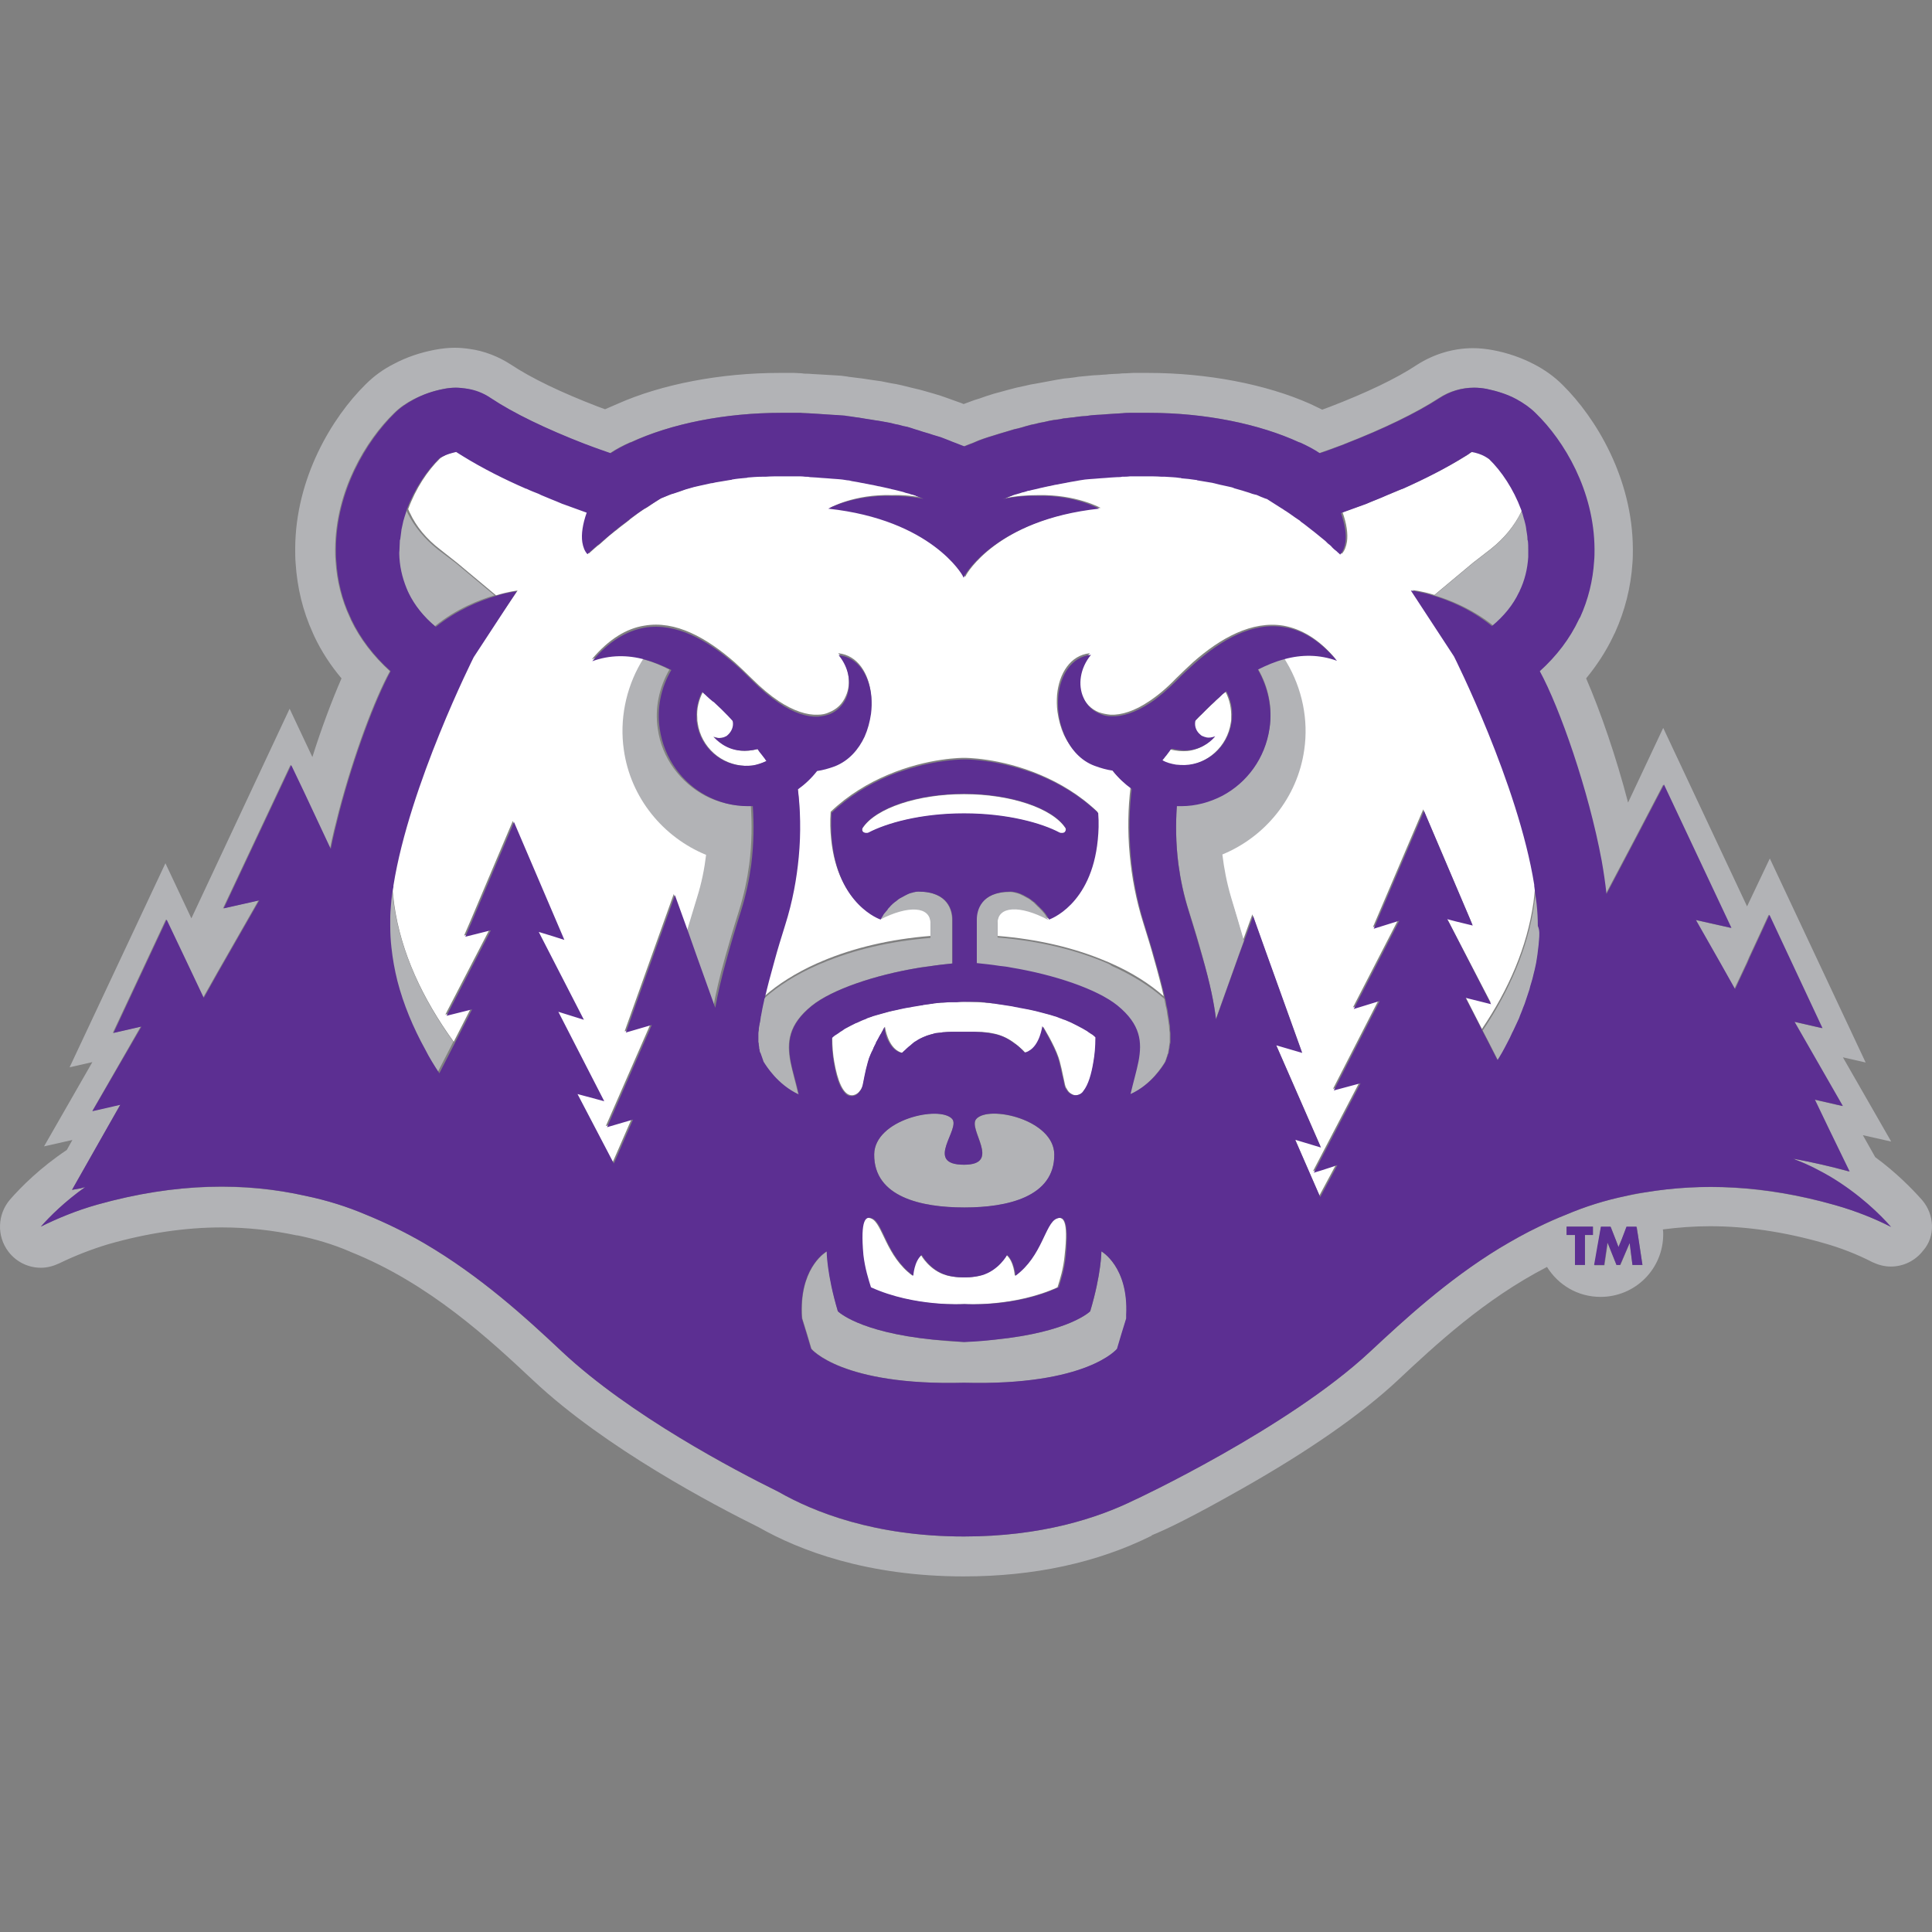 <svg width="200" height="200" viewBox="0 0 200 200" fill="none" xmlns="http://www.w3.org/2000/svg">
<rect x="0" y="0" width="200" height="200" fill="#808080" stroke="none"/>
<path d="M150.722 67.911L146.257 61.091C146.257 61.091 147.167 61.173 148.489 61.587L152.499 58.239L154.318 56.833C155.723 55.717 156.757 54.436 157.459 53.03C157.459 52.989 157.459 52.989 157.501 52.947C157.542 52.865 157.583 52.741 157.625 52.658C156.839 50.55 155.599 48.69 154.318 47.45C154.194 47.326 154.07 47.243 153.863 47.161C153.491 46.954 152.995 46.83 152.499 46.706C152.292 46.83 152.086 46.954 151.879 47.119C149.812 48.401 147.497 49.558 145.307 50.55C145.307 50.55 145.307 50.55 145.265 50.55C144.852 50.757 144.397 50.922 143.984 51.087C143.901 51.129 143.86 51.129 143.777 51.17C143.405 51.335 143.074 51.459 142.702 51.625C142.289 51.79 141.876 51.956 141.504 52.121C141.462 52.121 141.421 52.162 141.38 52.162C140.47 52.493 139.685 52.782 138.982 53.03C139.396 54.188 139.561 55.262 139.437 56.089C139.354 56.585 139.189 57.04 138.9 57.329C138.858 57.288 138.817 57.246 138.776 57.205C138.652 57.122 138.569 56.998 138.445 56.916C138.321 56.792 138.197 56.709 138.073 56.585C137.908 56.461 137.784 56.337 137.618 56.172C137.536 56.089 137.453 56.006 137.37 55.924C136.998 55.634 136.668 55.304 136.254 55.014C136.13 54.932 136.006 54.808 135.882 54.725C135.551 54.477 135.179 54.188 134.849 53.94L134.807 53.898C134.725 53.857 134.683 53.816 134.601 53.733C134.187 53.444 133.733 53.113 133.278 52.824C133.113 52.741 132.989 52.617 132.823 52.534C132.369 52.245 131.914 51.956 131.459 51.666C131.418 51.625 131.377 51.625 131.335 51.584C131.17 51.501 131.046 51.459 130.881 51.418C130.633 51.336 130.426 51.211 130.178 51.129H130.136C129.93 51.046 129.682 50.963 129.475 50.922C129.31 50.881 129.144 50.798 128.938 50.757C128.896 50.757 128.855 50.715 128.814 50.715C128.524 50.633 128.235 50.55 127.946 50.467C127.78 50.426 127.574 50.385 127.408 50.302C127.119 50.219 126.788 50.178 126.458 50.095C126.292 50.054 126.127 50.013 125.962 49.971C125.92 49.971 125.838 49.93 125.796 49.93C125.714 49.93 125.672 49.889 125.59 49.889C125.094 49.806 124.598 49.723 124.102 49.641C124.06 49.641 123.978 49.641 123.936 49.599C123.481 49.517 122.985 49.475 122.489 49.434C122.407 49.434 122.365 49.434 122.283 49.393C121.787 49.351 121.291 49.31 120.753 49.269C120.629 49.269 120.547 49.269 120.423 49.269C119.885 49.227 119.389 49.227 118.852 49.227C118.397 49.227 117.984 49.227 117.571 49.227C117.405 49.227 117.281 49.227 117.157 49.227C116.868 49.227 116.62 49.227 116.33 49.269C116.165 49.269 116 49.269 115.834 49.31C115.586 49.31 115.38 49.351 115.132 49.351C114.966 49.351 114.801 49.393 114.636 49.393C114.429 49.393 114.222 49.434 114.016 49.434C113.85 49.434 113.685 49.475 113.52 49.475C113.313 49.475 113.148 49.517 112.941 49.517C112.776 49.517 112.61 49.558 112.486 49.558C112.321 49.599 112.114 49.599 111.949 49.641C111.784 49.641 111.66 49.682 111.494 49.723C111.329 49.765 111.164 49.765 110.998 49.806C110.833 49.847 110.709 49.847 110.585 49.889C110.42 49.93 110.254 49.93 110.13 49.971C110.006 50.013 109.841 50.013 109.717 50.054C109.551 50.095 109.427 50.095 109.262 50.137C109.138 50.178 109.014 50.178 108.89 50.219C108.766 50.261 108.601 50.261 108.477 50.302C108.353 50.343 108.229 50.343 108.105 50.385C107.981 50.426 107.857 50.426 107.733 50.467C107.609 50.509 107.485 50.509 107.402 50.55C107.278 50.591 107.154 50.591 107.03 50.633C106.906 50.674 106.823 50.674 106.699 50.715C106.575 50.757 106.493 50.757 106.369 50.798C106.245 50.839 106.162 50.839 106.079 50.881C105.997 50.922 105.873 50.963 105.79 50.963C105.707 51.005 105.583 51.005 105.501 51.046C105.418 51.087 105.294 51.129 105.211 51.129C105.129 51.17 105.046 51.17 104.963 51.211C104.922 51.211 104.881 51.211 104.881 51.253C104.839 51.253 104.798 51.294 104.757 51.294C104.674 51.335 104.633 51.335 104.55 51.377C104.467 51.418 104.426 51.418 104.343 51.459C104.261 51.501 104.178 51.501 104.137 51.542C104.095 51.542 104.054 51.584 103.971 51.584C105.17 51.335 106.369 51.253 107.485 51.253C111.412 51.17 113.933 52.575 113.933 52.575C103.227 53.733 100.044 59.478 100.044 59.478L99.92 59.727L99.796 59.478C99.796 59.478 96.614 53.733 85.908 52.575C85.908 52.575 88.429 51.129 92.356 51.253C93.472 51.211 94.629 51.335 95.869 51.584C95.828 51.584 95.787 51.542 95.704 51.542C95.621 51.501 95.539 51.501 95.497 51.459C95.415 51.418 95.373 51.418 95.291 51.377C95.208 51.335 95.167 51.335 95.084 51.294C95.043 51.294 95.001 51.253 94.96 51.253C94.919 51.253 94.877 51.211 94.877 51.211C94.795 51.17 94.712 51.17 94.629 51.129C94.547 51.087 94.423 51.087 94.34 51.046C94.257 51.005 94.133 51.005 94.051 50.963C93.968 50.922 93.844 50.881 93.761 50.881C93.679 50.839 93.555 50.839 93.472 50.798C93.348 50.757 93.265 50.757 93.141 50.715C93.017 50.674 92.935 50.674 92.811 50.633C92.687 50.591 92.563 50.591 92.439 50.55C92.315 50.509 92.191 50.509 92.108 50.467C91.984 50.426 91.86 50.426 91.736 50.385C91.612 50.343 91.488 50.343 91.364 50.302C91.24 50.261 91.075 50.261 90.951 50.219C90.826 50.178 90.703 50.178 90.579 50.137C90.454 50.095 90.289 50.095 90.124 50.054C90 50.013 89.835 50.013 89.71 49.971C89.545 49.93 89.421 49.93 89.256 49.889C89.132 49.847 88.966 49.847 88.842 49.806C88.677 49.765 88.512 49.765 88.346 49.723C88.181 49.682 88.057 49.682 87.892 49.641C87.726 49.599 87.52 49.599 87.354 49.558C87.189 49.558 87.065 49.517 86.9 49.517C86.693 49.517 86.528 49.475 86.321 49.475C86.156 49.475 85.99 49.434 85.825 49.434C85.618 49.434 85.412 49.393 85.205 49.393C85.04 49.393 84.874 49.351 84.709 49.351C84.502 49.351 84.254 49.31 84.006 49.31C83.841 49.31 83.675 49.31 83.51 49.269C83.262 49.269 82.973 49.269 82.683 49.227C82.559 49.227 82.394 49.227 82.27 49.227C81.857 49.227 81.402 49.227 80.989 49.227C80.451 49.227 79.955 49.227 79.418 49.269C79.294 49.269 79.211 49.269 79.087 49.269C78.591 49.31 78.054 49.31 77.558 49.351C77.475 49.351 77.434 49.351 77.351 49.393C76.855 49.434 76.4 49.475 75.946 49.558C75.904 49.558 75.822 49.558 75.78 49.599C75.284 49.682 74.788 49.765 74.292 49.847C74.21 49.847 74.168 49.889 74.086 49.889C74.044 49.889 73.962 49.93 73.92 49.93C73.755 49.971 73.631 50.013 73.466 50.013C73.135 50.095 72.804 50.137 72.515 50.219C72.35 50.261 72.143 50.302 71.978 50.343C71.688 50.426 71.399 50.509 71.109 50.591C70.862 50.674 70.655 50.757 70.407 50.839C70.2 50.922 69.993 50.963 69.787 51.046H69.746C69.373 51.17 69.043 51.336 68.712 51.459C68.671 51.459 68.629 51.501 68.588 51.501C68.051 51.79 67.555 52.121 67.1 52.452C66.976 52.534 66.852 52.617 66.687 52.7C66.232 52.989 65.777 53.319 65.364 53.65C65.281 53.692 65.24 53.733 65.157 53.816C65.157 53.816 65.157 53.816 65.116 53.857C64.744 54.146 64.413 54.394 64.041 54.684C63.917 54.808 63.793 54.89 63.628 55.014C63.256 55.304 62.884 55.593 62.553 55.924C62.429 56.006 62.346 56.13 62.222 56.213C62.098 56.337 61.933 56.461 61.809 56.544C61.685 56.668 61.561 56.75 61.478 56.833C61.354 56.957 61.189 57.081 61.065 57.205C61.024 57.246 61.024 57.246 60.982 57.288C60.693 56.957 60.528 56.544 60.445 56.048C60.321 55.221 60.486 54.188 60.9 52.989C60.197 52.741 59.412 52.452 58.502 52.121C58.461 52.121 58.42 52.08 58.378 52.08C58.006 51.914 57.593 51.749 57.179 51.584C56.849 51.459 56.518 51.294 56.188 51.17C56.105 51.129 56.022 51.087 55.939 51.046C55.526 50.881 55.113 50.674 54.658 50.509C54.658 50.509 54.658 50.509 54.617 50.509C52.426 49.517 50.111 48.359 48.044 47.119C47.838 46.995 47.59 46.83 47.383 46.706C46.887 46.789 46.391 46.954 46.019 47.161C45.854 47.243 45.688 47.367 45.564 47.45C44.283 48.69 43.043 50.55 42.257 52.7C42.299 52.782 42.34 52.906 42.381 52.989C42.381 53.03 42.381 53.03 42.423 53.072C43.084 54.518 44.159 55.8 45.564 56.874L47.342 58.28L51.351 61.628C52.715 61.215 53.583 61.132 53.583 61.132L48.912 67.911C48.912 67.911 42.257 81.138 40.604 91.555C40.645 92.257 40.728 92.96 40.811 93.622C41.513 98.623 43.745 103.377 46.97 107.841L48.747 104.369L46.102 105.03L50.69 96.184L48.044 96.846L48.706 95.316L53.087 84.983L58.213 96.97L58.296 97.176L57.138 96.804L55.65 96.35L55.774 96.598L60.321 105.443L57.675 104.617L62.429 113.876L59.66 113.132L63.421 120.324L65.405 115.777L62.718 116.563L67.348 105.981L64.661 106.766L67.72 98.21L69.746 92.547L71.151 96.432C71.482 95.358 71.812 94.2 72.226 92.877C72.722 91.307 73.011 89.819 73.176 88.413C68.753 86.595 65.364 82.544 64.661 77.542C64.207 74.442 64.868 71.218 66.48 68.49L66.728 68.076C64.951 67.58 63.09 67.58 61.272 68.242C63.049 66.133 64.868 65.059 66.687 64.769C69.952 64.191 73.176 66.051 76.07 68.572C76.648 69.11 77.227 69.647 77.806 70.226C78.798 71.218 79.749 72.003 80.617 72.582C82.187 73.615 83.552 74.029 84.626 73.987C85.081 73.987 85.494 73.905 85.825 73.739C86.652 73.409 87.23 72.83 87.561 72.044C88.14 70.763 87.933 69.027 86.776 67.622C88.801 67.828 89.959 69.73 90.165 71.921C90.207 72.499 90.207 73.119 90.124 73.698C90.041 74.525 89.793 75.31 89.463 76.054C88.842 77.418 87.85 78.576 86.404 79.113C85.742 79.361 85.122 79.526 84.543 79.609C83.965 80.353 83.303 80.973 82.559 81.51C82.808 83.536 82.89 85.933 82.642 88.537C82.435 90.728 82.022 93.084 81.237 95.564C80.823 96.928 80.451 98.086 80.162 99.16C79.707 100.731 79.377 102.013 79.129 103.129C80.575 101.847 82.435 100.69 84.543 99.739C84.75 99.656 84.957 99.574 85.122 99.491C88.346 98.127 92.149 97.218 96.324 96.887C96.324 96.432 96.324 95.936 96.324 95.399C96.324 93.622 94.009 93.498 91.075 95.068C91.075 95.068 86.693 93.622 86.032 86.801C85.949 85.975 85.908 85.065 85.99 84.032C87.85 82.254 89.917 81.056 91.86 80.229C96.118 78.41 99.796 78.451 99.796 78.451C99.796 78.451 103.475 78.41 107.733 80.229C109.675 81.056 111.742 82.254 113.602 84.032C113.644 85.065 113.644 85.975 113.561 86.801C112.941 93.622 108.518 95.068 108.518 95.068C105.542 93.498 103.268 93.622 103.268 95.399C103.268 95.936 103.268 96.432 103.268 96.887C107.443 97.218 111.246 98.127 114.47 99.491C114.677 99.574 114.884 99.656 115.049 99.739C117.199 100.69 119.017 101.847 120.464 103.129C120.216 102.054 119.885 100.731 119.431 99.16C119.141 98.086 118.769 96.887 118.356 95.564C117.571 93.084 117.157 90.728 116.951 88.537C116.702 85.933 116.785 83.536 117.033 81.51C116.289 80.973 115.628 80.353 115.049 79.609C114.47 79.526 113.85 79.361 113.189 79.113C111.742 78.534 110.75 77.377 110.13 76.054C109.799 75.31 109.593 74.525 109.469 73.698C109.386 73.078 109.386 72.499 109.427 71.921C109.634 69.73 110.792 67.828 112.817 67.622C111.66 69.027 111.494 70.722 112.032 72.044C112.362 72.788 112.941 73.409 113.768 73.739C114.14 73.863 114.553 73.946 114.966 73.987C116.082 74.029 117.447 73.615 118.976 72.582C119.844 72.003 120.795 71.218 121.745 70.226C122.324 69.647 122.903 69.11 123.481 68.572C126.334 66.051 129.599 64.232 132.865 64.769C134.683 65.1 136.543 66.133 138.28 68.242C136.461 67.58 134.601 67.58 132.823 68.076L133.071 68.49C134.683 71.218 135.303 74.401 134.89 77.542C134.187 82.502 130.839 86.595 126.416 88.372C126.582 89.777 126.871 91.265 127.367 92.836C127.904 94.531 128.318 95.978 128.69 97.3L129.64 94.655L130.922 98.251L134.725 108.833L132.038 108.048L136.668 118.63L134.063 117.844H134.022V117.885L134.063 117.968L136.585 123.755L138.362 120.448C138.362 120.448 136.791 120.986 135.923 121.234L140.76 111.974L137.99 112.719L142.744 103.459L140.057 104.286L144.108 96.432L144.769 95.151L142.124 95.978L147.332 83.784L152.086 94.944L152.375 95.647L150.68 95.234L149.729 94.986L149.936 95.358L154.318 103.79L151.672 103.129L153.408 106.518C156.178 102.426 158.079 98.044 158.741 93.456C158.823 92.754 158.906 92.092 158.947 91.389C157.335 81.138 150.722 67.911 150.722 67.911Z" fill="white"/>
<path d="M111.453 106.105C110.709 105.733 109.882 105.361 109.138 105.154C108.684 105.03 108.27 104.906 107.816 104.782C104.054 103.831 101.285 103.707 99.796 103.707C98.308 103.707 95.539 103.79 91.777 104.782C91.364 104.906 90.909 104.989 90.455 105.154C89.711 105.361 88.884 105.733 88.14 106.105C87.272 106.56 86.486 107.014 86.156 107.386C86.156 108.378 86.238 109.205 86.362 109.908C86.693 111.809 87.272 113.38 88.181 113.38C88.553 113.38 88.925 113.132 89.173 112.677C89.215 112.595 89.297 112.471 89.339 112.305C89.421 111.975 89.587 110.9 89.876 109.908C89.917 109.784 89.959 109.618 90 109.494C90.413 108.337 91.323 106.766 91.571 106.353C91.612 106.312 91.612 106.27 91.612 106.27C91.612 106.27 91.612 106.27 91.612 106.312C91.653 106.56 91.943 108.254 93.017 108.833C93.141 108.916 93.307 108.957 93.431 108.998C93.596 108.833 93.72 108.709 93.885 108.544C95.291 107.221 96.531 106.849 98.722 106.808C99.052 106.808 99.424 106.808 99.796 106.808C100.168 106.808 100.54 106.808 100.871 106.808C103.021 106.808 104.261 107.221 105.707 108.544C105.873 108.668 105.997 108.833 106.162 108.998C106.327 108.957 106.451 108.916 106.575 108.833C107.65 108.254 107.94 106.56 107.981 106.312V106.27C107.981 106.27 109.138 108.13 109.593 109.494C109.634 109.618 109.676 109.784 109.717 109.908C109.841 110.404 109.965 110.9 110.048 111.354C110.13 111.768 110.213 112.14 110.254 112.305C110.296 112.471 110.337 112.595 110.42 112.677C110.626 113.132 111.04 113.38 111.412 113.38C112.362 113.38 112.941 111.809 113.23 109.908C113.354 109.246 113.437 108.378 113.437 107.386C113.106 107.014 112.362 106.518 111.453 106.105Z" fill="white"/>
<path d="M109.923 86.264C110.047 86.264 110.13 86.222 110.213 86.181C110.378 86.057 110.378 85.892 110.295 85.727C108.931 83.66 104.591 82.213 99.796 82.213C95.001 82.213 90.661 83.66 89.297 85.727C89.214 85.85 89.256 86.057 89.38 86.181C89.462 86.264 89.586 86.264 89.669 86.264C89.752 86.264 89.834 86.264 89.917 86.222C91.694 85.272 95.249 84.238 99.796 84.238C104.343 84.238 107.857 85.272 109.675 86.222C109.758 86.222 109.841 86.264 109.923 86.264Z" fill="white"/>
<path d="M127.409 74.814C127.45 74.649 127.45 74.483 127.45 74.318C127.491 73.367 127.284 72.416 126.871 71.631C126.747 71.714 126.623 71.838 126.499 71.921C126.458 71.962 126.416 72.003 126.375 72.044C126.168 72.21 126.003 72.375 125.796 72.582C125.755 72.623 125.714 72.665 125.672 72.706C125.424 72.954 125.135 73.202 124.887 73.45C124.804 73.533 124.722 73.615 124.639 73.698C124.515 73.822 124.391 73.946 124.267 74.07C124.06 74.277 123.895 74.442 123.688 74.649C123.688 74.69 123.647 74.731 123.647 74.773C123.564 75.31 123.812 75.806 124.184 76.137C124.226 76.178 124.308 76.219 124.35 76.261C124.515 76.343 124.68 76.385 124.846 76.426C125.135 76.467 125.383 76.426 125.631 76.302C125.383 76.633 124.474 77.583 122.903 77.749C122.366 77.79 121.787 77.749 121.126 77.583L121.084 77.625C121.043 77.707 121.002 77.749 120.919 77.831C120.795 77.997 120.671 78.162 120.547 78.328C120.505 78.41 120.423 78.493 120.381 78.534C120.299 78.617 120.257 78.7 120.175 78.782C120.629 78.989 121.084 79.154 121.58 79.237C121.87 79.278 122.2 79.278 122.49 79.278C124.928 79.154 127.036 77.335 127.409 74.814Z" fill="white"/>
<path d="M79.377 78.782C79.294 78.7 79.253 78.576 79.17 78.493C79.129 78.451 79.087 78.369 79.046 78.328C78.922 78.121 78.757 77.955 78.591 77.749C78.55 77.707 78.509 77.666 78.509 77.625C78.509 77.583 78.467 77.583 78.467 77.542C77.806 77.707 77.227 77.749 76.731 77.707C75.119 77.542 74.21 76.55 73.92 76.261C74.168 76.385 74.416 76.426 74.706 76.385C74.912 76.343 75.078 76.302 75.243 76.219C75.284 76.178 75.326 76.137 75.409 76.095C75.822 75.765 76.028 75.269 75.946 74.731C75.946 74.69 75.904 74.649 75.904 74.607C75.615 74.277 75.284 73.987 74.995 73.657C74.912 73.574 74.83 73.491 74.747 73.409C74.499 73.16 74.21 72.912 73.962 72.665C73.92 72.665 73.92 72.623 73.879 72.623C73.672 72.416 73.466 72.251 73.218 72.044C73.176 72.003 73.176 72.003 73.135 71.962C73.011 71.838 72.887 71.755 72.763 71.631C72.35 72.458 72.102 73.367 72.184 74.318C72.184 74.483 72.184 74.649 72.226 74.814C72.226 74.814 72.226 74.814 72.226 74.855C72.598 77.377 74.706 79.195 77.144 79.278C77.434 79.278 77.723 79.278 78.013 79.237C78.467 79.154 78.963 78.989 79.377 78.782Z" fill="white"/>
<path d="M109.303 126.153C108.146 126.649 107.815 130.038 105.046 132.064C105.046 132.064 104.963 130.575 104.178 129.914C104.178 129.914 103.31 131.526 101.532 132.022C100.623 132.27 99.755 132.229 99.755 132.229C99.755 132.229 98.887 132.27 97.978 132.022C96.2 131.526 95.332 129.914 95.332 129.914C94.547 130.575 94.464 132.064 94.464 132.064C91.695 130.038 91.364 126.649 90.206 126.153C89.504 125.863 88.925 126.194 89.256 129.914C89.38 131.361 89.752 132.477 90.041 133.262C94.588 135.37 99.755 134.998 99.755 134.998C99.755 134.998 104.922 135.329 109.469 133.262C109.717 132.477 110.089 131.319 110.213 129.914C110.626 126.235 110.047 125.863 109.303 126.153Z" fill="white"/>
<path d="M198.96 124.21C197.927 123.052 196.314 121.399 194.124 119.787L192.842 117.513L195.777 118.175L190.775 109.453L193.132 109.99L183.211 88.868L180.855 93.828L172.175 75.351L168.537 83.081C167.297 78.328 165.685 73.657 164.197 70.226C165.313 68.862 166.264 67.415 167.008 65.844C167.049 65.72 167.132 65.596 167.173 65.513C168.206 63.24 168.826 60.801 168.992 58.28C169.033 57.784 169.033 57.246 169.033 56.792C168.992 49.517 165.23 43.275 161.758 39.844C160.89 38.976 159.898 38.273 158.782 37.695C157.5 37.033 156.095 36.537 154.566 36.248C153.863 36.124 153.202 36.041 152.499 36.041C150.432 36.041 148.407 36.661 146.671 37.777C144.563 39.183 141.421 40.671 137.659 42.118C137.659 42.118 137.081 42.324 136.874 42.407L135.675 41.828C131.046 39.761 124.928 38.604 118.852 38.604C118.315 38.604 117.818 38.604 117.281 38.604L116.537 38.645C116.289 38.645 116.082 38.645 115.834 38.687C115.834 38.687 114.718 38.728 114.512 38.77C114.346 38.77 113.933 38.811 113.933 38.811C113.933 38.811 113.354 38.852 113.189 38.852C113.024 38.852 112.073 38.976 111.908 38.976C111.742 38.976 111.287 39.059 111.287 39.059L110.626 39.142L110.171 39.183C110.171 39.183 109.634 39.266 109.427 39.307L108.973 39.389L108.311 39.514L107.195 39.72L106.699 39.803L106.162 39.927C106.162 39.927 105.377 40.092 105.211 40.133L104.26 40.382L103.516 40.588L102.896 40.754L102.111 41.002L101.408 41.25L100.871 41.415L99.755 41.828C99.59 41.746 99.342 41.663 99.218 41.622L98.639 41.415L98.184 41.25L97.358 40.96L96.531 40.712L95.663 40.464L95.208 40.34L94.34 40.133L93.348 39.886L92.769 39.761L92.273 39.679L91.24 39.472L90.082 39.307C90.082 39.307 89.049 39.142 88.925 39.142C88.718 39.1 87.809 39.017 87.685 38.976C87.478 38.935 87.272 38.935 87.065 38.894C87.065 38.894 86.528 38.852 86.404 38.852C86.197 38.852 85.205 38.77 85.04 38.77C84.791 38.77 83.675 38.687 83.675 38.687C83.469 38.687 83.221 38.687 83.014 38.645L82.229 38.604C81.733 38.604 81.237 38.604 80.699 38.604C74.623 38.604 68.505 39.761 63.876 41.828L62.636 42.366C62.429 42.283 61.85 42.076 61.85 42.076C58.089 40.63 54.989 39.142 52.881 37.736C51.599 36.909 50.152 36.331 48.623 36.124C48.086 36.041 47.548 36 47.052 36C46.391 36 45.688 36.083 45.027 36.207C43.497 36.496 42.051 36.992 40.811 37.653C39.653 38.232 38.703 38.935 37.834 39.803C34.362 43.234 30.601 49.475 30.559 56.75C30.559 57.246 30.559 57.784 30.601 58.28C30.766 60.843 31.345 63.24 32.378 65.513C32.419 65.596 32.544 65.885 32.544 65.885C33.288 67.456 34.238 68.903 35.354 70.226C34.362 72.499 33.288 75.351 32.337 78.369L29.981 73.367L19.812 95.068L17.125 89.364L7.205 110.486L9.561 109.949L4.559 118.671L7.494 118.009L6.916 119.043C4.187 120.862 2.203 122.846 1.046 124.168C-0.277 125.698 -0.359 127.971 0.881 129.583C1.707 130.658 2.947 131.237 4.229 131.237C4.89 131.237 5.51 131.071 6.13 130.782C7.742 129.997 9.437 129.335 11.214 128.798C15.265 127.641 19.192 127.062 22.954 127.062C25.599 127.062 28.203 127.351 30.725 127.889C30.766 127.889 30.808 127.889 30.808 127.889C32.626 128.261 34.445 128.798 36.181 129.542C36.222 129.542 36.264 129.583 36.264 129.583C44.448 132.849 50.69 138.677 55.237 142.935C62.677 149.92 73.962 155.831 78.55 158.105C82.683 160.461 89.71 163.189 99.755 163.189C107.03 163.189 113.561 161.784 119.224 158.973V158.932C120.671 158.353 123.357 157.071 128.524 154.137C135.469 150.21 140.925 146.407 144.687 142.893C148.572 139.256 153.656 134.502 160.146 131.154C161.303 133.014 163.329 134.254 165.685 134.254C169.281 134.254 172.175 131.361 172.175 127.765C172.175 127.599 172.175 127.434 172.133 127.269C173.745 127.062 175.399 126.938 177.011 126.938C180.772 126.938 184.699 127.517 188.75 128.674C190.527 129.17 192.222 129.831 193.834 130.658C194.454 130.947 195.074 131.113 195.736 131.113C197.017 131.113 198.257 130.534 199.084 129.459C200.365 128.013 200.283 125.739 198.96 124.21ZM164.073 130.947H163.039V129.955V127.847H162.171V126.979H164.9V127.847H164.073V129.542V130.947ZM170.025 130.947H168.992L168.702 128.674L167.752 130.947H167.338L166.429 128.674V128.715L166.098 130.989H165.065L165.396 129.087L165.726 127.021H166.76L167.297 128.467L167.545 129.129L167.876 128.302L168.413 127.021H169.446L169.57 127.93L170.025 130.947ZM189.949 124.747C182.55 122.68 176.06 122.474 170.356 123.424C169.694 123.548 169.033 123.672 168.372 123.796C166.181 124.251 164.073 124.912 162.13 125.739C161.179 126.111 160.229 126.566 159.319 126.979C157.873 127.682 156.508 128.426 155.227 129.211C149.771 132.518 145.389 136.61 141.834 139.917C133.361 147.812 117.446 155.294 117.405 155.294C113.644 157.154 107.815 159.056 99.796 159.056C90.537 159.056 84.213 156.534 80.575 154.426C76.028 152.194 65.24 146.531 58.172 139.917C54.41 136.404 49.739 132.105 43.869 128.674C42.009 127.599 39.984 126.566 37.876 125.739C35.933 124.912 33.866 124.251 31.634 123.796C25.434 122.432 18.283 122.391 10.057 124.706C7.866 125.326 5.882 126.111 4.229 126.979C5.138 125.946 6.668 124.416 8.817 122.887C8.652 122.928 8.486 122.97 8.362 123.011L7.453 123.176L8.321 121.647L11.132 116.687L12.454 114.331L9.561 114.992L14.563 106.27L11.669 106.932L17.167 95.192L19.151 99.367L21.011 103.294L22.499 100.649L26.757 93.208L23.078 94.035L30.063 79.195L31.386 81.965L34.156 87.876C34.404 86.594 34.734 85.272 35.065 83.99C36.594 78.162 38.744 72.416 40.356 69.482C38.62 67.911 37.256 66.133 36.305 64.149C36.264 64.025 36.222 63.943 36.181 63.86C35.354 62.083 34.858 60.099 34.734 58.073C34.693 57.66 34.693 57.246 34.693 56.833C34.734 50.798 37.834 45.631 40.769 42.779C41.348 42.2 42.009 41.746 42.795 41.332C43.704 40.878 44.737 40.506 45.895 40.258C46.308 40.175 46.722 40.133 47.135 40.133C47.466 40.133 47.796 40.175 48.127 40.216C49.078 40.382 49.946 40.712 50.731 41.208C53.087 42.738 56.477 44.391 60.486 45.962L60.61 46.003C61.602 46.375 62.429 46.706 63.132 46.913C63.752 46.499 64.454 46.127 65.198 45.797H65.24C69.373 43.895 74.995 42.738 80.782 42.738C81.278 42.738 81.733 42.738 82.229 42.738H82.807C83.055 42.738 83.345 42.738 83.593 42.779L84.254 42.82C84.461 42.82 84.709 42.862 84.915 42.862C85.04 42.862 85.99 42.944 86.156 42.944C86.28 42.944 86.817 42.986 86.817 42.986C87.024 42.986 87.189 43.027 87.396 43.027C87.561 43.027 87.974 43.11 87.974 43.11C88.14 43.151 88.346 43.151 88.512 43.192C88.636 43.192 89.09 43.275 89.09 43.275C89.256 43.316 89.421 43.316 89.586 43.358L90.124 43.44C90.289 43.482 90.454 43.482 90.62 43.523C90.744 43.564 91.157 43.606 91.157 43.606L91.612 43.688L92.067 43.771C92.273 43.812 92.439 43.854 92.563 43.895L92.976 43.978C93.141 44.019 93.307 44.06 93.431 44.102L93.844 44.184L94.257 44.308L94.629 44.432L95.043 44.556L95.415 44.68L96.117 44.887L96.489 45.011L96.903 45.135L97.316 45.259L97.853 45.466C97.978 45.507 98.474 45.714 98.474 45.714L99.011 45.92C99.011 45.92 99.672 46.21 99.755 46.21C99.838 46.169 100.664 45.838 100.706 45.838L101.284 45.59C101.45 45.548 101.574 45.466 101.739 45.425L102.235 45.259L102.772 45.094L103.434 44.887L104.136 44.68L104.55 44.556C104.674 44.515 104.798 44.474 104.963 44.432L105.335 44.35L105.79 44.226C105.914 44.184 106.079 44.143 106.203 44.102C106.327 44.06 106.493 44.019 106.658 43.978L107.071 43.895C107.237 43.854 107.402 43.812 107.567 43.771L108.022 43.688L108.559 43.564L109.014 43.482C109.179 43.44 109.634 43.399 109.634 43.399L110.047 43.316C110.213 43.275 110.75 43.234 110.75 43.234C110.874 43.234 111.039 43.192 111.163 43.192C111.329 43.151 111.784 43.11 111.784 43.11C111.784 43.11 112.156 43.068 112.321 43.068C112.486 43.068 112.982 42.986 112.982 42.986C112.982 42.986 113.396 42.944 113.52 42.944C113.726 42.944 114.222 42.903 114.222 42.903C114.222 42.903 114.636 42.862 114.76 42.862C114.966 42.862 115.173 42.82 115.421 42.82L116.082 42.779C116.372 42.779 116.62 42.779 116.868 42.738H117.446C117.943 42.738 118.397 42.738 118.893 42.738C124.68 42.738 130.302 43.854 134.435 45.797H134.477C135.221 46.127 135.923 46.499 136.543 46.913C137.246 46.664 138.073 46.375 139.065 46.003L139.148 45.962C143.198 44.391 146.588 42.738 148.944 41.208C150.019 40.506 151.259 40.133 152.54 40.133C152.954 40.133 153.408 40.175 153.822 40.258C154.979 40.464 156.012 40.836 156.922 41.332C157.707 41.746 158.327 42.2 158.906 42.779C161.799 45.631 164.941 50.798 164.982 56.833C164.982 57.246 164.982 57.66 164.941 58.073C164.817 60.14 164.321 62.083 163.494 63.901C163.453 63.943 163.411 64.025 163.37 64.108C162.419 66.133 161.055 67.911 159.319 69.482C161.386 73.326 164.404 81.758 165.726 89.116C165.933 90.315 166.098 91.431 166.222 92.547L169.364 86.594L172.175 81.221L179.16 96.06L175.481 95.234L178.044 99.739L179.532 102.385L180.814 99.656L181.062 99.078L182.136 96.763L183.087 94.696L188.585 106.436L185.691 105.774L190.693 114.496L187.799 113.835L189.287 116.935L191.396 121.275C189.411 120.738 187.551 120.283 185.815 119.994C185.733 119.994 185.65 119.952 185.567 119.952C185.65 119.994 185.733 120.035 185.857 120.076C187.138 120.614 188.337 121.192 189.411 121.812C192.429 123.631 194.537 125.698 195.694 126.979C194.082 126.153 192.14 125.367 189.949 124.747Z" fill="#B2B3B6"/>
<path d="M45.316 56.874C43.911 55.758 42.877 54.477 42.175 53.072C42.175 53.03 42.175 53.03 42.133 52.989C42.092 52.906 42.05 52.824 42.009 52.7C42.009 52.7 42.009 52.7 42.009 52.741C41.885 53.03 41.803 53.361 41.72 53.692C41.72 53.733 41.678 53.774 41.678 53.816C41.596 54.146 41.513 54.436 41.472 54.766V54.808C41.431 55.138 41.348 55.428 41.348 55.758C41.348 55.841 41.348 55.924 41.306 55.965C41.265 56.296 41.265 56.626 41.265 56.916C41.265 57.164 41.265 57.412 41.265 57.66C41.348 58.941 41.637 60.099 42.175 61.215C42.175 61.256 42.175 61.256 42.216 61.297C42.836 62.62 43.787 63.777 45.027 64.811C47.217 63.033 49.532 62.124 51.186 61.628L47.176 58.28L45.316 56.874Z" fill="#B2B3B6"/>
<path d="M157.459 53.03C157.459 53.03 157.418 53.03 157.459 53.03C156.756 54.477 155.723 55.758 154.318 56.874L152.499 58.28L148.489 61.628C150.143 62.124 152.416 63.033 154.648 64.811C155.888 63.777 156.839 62.579 157.459 61.297C157.459 61.256 157.459 61.256 157.5 61.215C157.996 60.099 158.327 58.941 158.41 57.66C158.41 57.412 158.451 57.164 158.41 56.916C158.41 56.585 158.368 56.254 158.368 55.965C158.368 55.882 158.368 55.8 158.327 55.758C158.286 55.428 158.244 55.138 158.203 54.808V54.766C158.12 54.436 158.079 54.146 157.996 53.816C157.996 53.774 157.955 53.733 157.955 53.692C157.872 53.361 157.748 53.072 157.666 52.741C157.624 52.824 157.583 52.947 157.542 53.03C157.459 52.989 157.459 52.989 157.459 53.03Z" fill="#B2B3B6"/>
<path d="M40.232 94.986C40.232 95.234 40.232 95.523 40.232 95.771C40.232 96.515 40.273 97.218 40.356 97.962C40.48 99.119 40.687 100.277 40.976 101.434C41.596 103.831 42.588 106.188 43.87 108.544C44.324 109.37 44.82 110.197 45.316 110.982L46.928 107.841C43.704 103.377 41.513 98.623 40.769 93.622C40.687 92.919 40.604 92.257 40.563 91.555C40.563 91.596 40.563 91.638 40.563 91.679C40.48 92.299 40.397 92.919 40.315 93.498C40.315 94.035 40.273 94.531 40.232 94.986Z" fill="#B2B3B6"/>
<path d="M153.491 106.684L154.07 107.8L155.062 109.742C155.227 109.453 155.393 109.164 155.558 108.916C155.641 108.75 155.723 108.626 155.806 108.461C156.013 108.13 156.178 107.8 156.343 107.428C156.426 107.262 156.509 107.056 156.591 106.89C156.757 106.56 156.881 106.229 157.046 105.94C157.129 105.774 157.211 105.568 157.294 105.402C157.459 105.03 157.583 104.699 157.707 104.327C157.749 104.203 157.831 104.038 157.873 103.914C158.038 103.418 158.203 102.922 158.369 102.426C158.41 102.302 158.41 102.219 158.451 102.095C158.575 101.682 158.658 101.31 158.782 100.897C158.823 100.731 158.865 100.566 158.906 100.401C158.989 100.07 159.03 99.739 159.113 99.367C159.154 99.202 159.154 98.995 159.196 98.83C159.237 98.499 159.278 98.127 159.32 97.796C159.32 97.631 159.361 97.466 159.361 97.3C159.402 96.804 159.402 96.308 159.402 95.771C159.402 95.027 159.361 94.283 159.278 93.498C159.237 92.877 159.154 92.299 159.03 91.638C159.03 91.596 159.03 91.555 159.03 91.513C158.989 92.216 158.906 92.919 158.823 93.58C158.162 98.21 156.219 102.591 153.491 106.684Z" fill="#B2B3B6"/>
<path d="M126.54 88.455C130.963 86.636 134.312 82.585 135.014 77.625C135.469 74.525 134.808 71.3 133.195 68.572L132.947 68.159C132.038 68.407 131.129 68.779 130.219 69.234C131.294 71.052 131.749 73.202 131.418 75.351C130.963 78.369 129.103 80.932 126.54 82.296C125.259 82.998 123.812 83.37 122.283 83.37C122.118 83.37 121.994 83.37 121.828 83.37C121.704 85.148 121.704 87.215 121.994 89.447C122.2 90.976 122.531 92.588 123.068 94.283C123.647 96.102 124.102 97.631 124.474 98.995C125.259 101.847 125.672 103.79 125.879 105.443L128.318 98.623L128.773 97.383C128.401 96.06 127.946 94.614 127.45 92.919C126.995 91.389 126.706 89.86 126.54 88.455Z" fill="#B2B3B6"/>
<path d="M64.579 77.625C65.281 82.626 68.671 86.677 73.094 88.496C72.928 89.901 72.639 91.389 72.143 92.96C71.73 94.283 71.399 95.44 71.068 96.515L71.854 98.747L73.838 104.286C74.086 102.881 74.458 101.227 75.078 99.037C75.45 97.714 75.904 96.143 76.483 94.324C77.021 92.629 77.351 91.017 77.558 89.488C77.847 87.256 77.847 85.189 77.723 83.412C77.558 83.412 77.393 83.412 77.227 83.412C75.739 83.412 74.292 83.04 73.011 82.378C70.448 81.014 68.505 78.493 68.092 75.434C67.761 73.285 68.257 71.135 69.291 69.316C68.382 68.862 67.513 68.49 66.563 68.242L66.315 68.655C64.785 71.3 64.124 74.525 64.579 77.625Z" fill="#B2B3B6"/>
<path d="M114.471 99.656C111.246 98.293 107.444 97.383 103.269 97.052C103.269 96.598 103.269 96.102 103.269 95.564C103.269 93.787 105.584 93.663 108.518 95.234C108.477 95.151 108.436 95.11 108.394 95.027C108.394 94.986 108.353 94.986 108.353 94.944C108.312 94.903 108.27 94.862 108.27 94.82C108.27 94.779 108.229 94.779 108.229 94.738C108.188 94.696 108.146 94.614 108.105 94.572C108.022 94.49 107.94 94.366 107.857 94.283C107.816 94.242 107.774 94.2 107.733 94.159C107.65 94.076 107.568 93.952 107.444 93.87C107.402 93.828 107.402 93.828 107.361 93.787C107.237 93.663 107.113 93.539 106.989 93.415C106.948 93.374 106.906 93.332 106.865 93.332C106.741 93.208 106.576 93.084 106.41 93.001C106.369 93.001 106.369 92.96 106.328 92.96C106.204 92.877 106.038 92.795 105.873 92.712C105.832 92.712 105.79 92.671 105.79 92.671C105.625 92.588 105.46 92.505 105.253 92.464C105.212 92.464 105.17 92.464 105.129 92.423C104.922 92.382 104.757 92.34 104.55 92.34C101.45 92.34 101.037 94.324 101.037 95.234V96.97V99.326V99.781C101.822 99.863 102.607 99.946 103.393 100.07C103.765 100.111 104.178 100.194 104.55 100.235C109.056 100.979 113.479 102.467 115.587 104.162C117.984 106.105 118.149 107.924 117.777 109.949C117.571 111.024 117.199 112.14 116.951 113.339C119.142 112.305 120.299 110.404 120.588 109.949C120.63 109.866 120.63 109.825 120.63 109.825C120.671 109.742 120.671 109.701 120.712 109.618C120.712 109.618 120.712 109.618 120.712 109.577C120.754 109.494 120.754 109.453 120.795 109.37C120.795 109.329 120.836 109.246 120.836 109.205C120.836 109.164 120.836 109.164 120.878 109.122C120.878 109.081 120.919 109.04 120.919 108.998C120.919 108.957 120.919 108.957 120.919 108.916C120.919 108.833 120.96 108.792 120.96 108.709V108.668C120.96 108.626 121.002 108.544 121.002 108.502C121.002 108.461 121.002 108.461 121.002 108.42C121.002 108.337 121.043 108.254 121.043 108.172C121.043 108.089 121.043 108.006 121.084 107.924C121.084 107.882 121.084 107.882 121.084 107.841C121.084 107.634 121.084 107.386 121.084 107.138C121.084 107.138 121.084 107.097 121.084 107.056C121.084 106.932 121.084 106.808 121.043 106.642C121.043 106.642 121.043 106.642 121.043 106.601C121.043 106.436 121.002 106.27 121.002 106.105C120.96 105.94 120.96 105.733 120.919 105.526C120.878 105.361 120.878 105.195 120.836 105.03C120.836 104.947 120.795 104.823 120.795 104.741C120.795 104.658 120.754 104.575 120.754 104.493C120.712 104.369 120.712 104.245 120.671 104.162C120.671 104.079 120.63 103.997 120.63 103.914C120.588 103.79 120.588 103.666 120.547 103.501C120.547 103.459 120.547 103.418 120.506 103.377C119.059 102.095 117.199 100.938 115.091 99.987C114.884 99.822 114.677 99.739 114.471 99.656Z" fill="#B2B3B6"/>
<path d="M96.324 95.606C96.324 96.143 96.324 96.639 96.324 97.094C92.149 97.424 88.347 98.334 85.122 99.698C84.916 99.781 84.709 99.863 84.544 99.946C82.394 100.897 80.575 102.054 79.129 103.335C79.129 103.377 79.129 103.377 79.087 103.418C79.005 103.707 78.963 103.955 78.922 104.203C78.922 104.286 78.881 104.369 78.881 104.41C78.839 104.617 78.798 104.865 78.757 105.071C78.757 105.154 78.715 105.195 78.715 105.278C78.674 105.485 78.633 105.65 78.633 105.857C78.633 105.898 78.633 105.981 78.591 106.022C78.55 106.229 78.55 106.436 78.509 106.642C78.509 106.766 78.467 106.932 78.467 107.056C78.467 107.097 78.467 107.097 78.467 107.138C78.467 107.262 78.467 107.386 78.467 107.51C78.467 107.634 78.467 107.717 78.467 107.8C78.467 107.841 78.467 107.841 78.467 107.882C78.467 107.965 78.467 108.048 78.509 108.13V108.172C78.509 108.254 78.55 108.337 78.55 108.42C78.55 108.461 78.55 108.461 78.55 108.502C78.55 108.544 78.591 108.585 78.591 108.668C78.591 108.709 78.591 108.709 78.591 108.75C78.591 108.833 78.633 108.874 78.633 108.916C78.633 108.957 78.633 108.998 78.674 108.998C78.674 109.04 78.674 109.04 78.715 109.081C78.798 109.329 78.881 109.536 78.963 109.784C78.963 109.784 78.963 109.825 79.005 109.908C79.253 110.362 80.451 112.305 82.642 113.297C82.353 112.057 82.022 110.941 81.816 109.908C81.443 107.924 81.567 106.105 84.006 104.121C86.114 102.426 90.537 100.938 95.043 100.194C95.415 100.111 95.828 100.07 96.2 100.029C96.986 99.904 97.771 99.822 98.556 99.739V99.284V96.928V95.192C98.556 94.283 98.143 92.299 95.043 92.299C94.836 92.299 94.671 92.34 94.464 92.382C94.423 92.382 94.381 92.382 94.34 92.423C94.175 92.464 93.968 92.547 93.803 92.629C93.761 92.629 93.72 92.671 93.72 92.671C93.555 92.754 93.431 92.836 93.265 92.919C93.224 92.919 93.224 92.96 93.183 92.96C93.017 93.084 92.893 93.167 92.728 93.291C92.687 93.332 92.645 93.332 92.604 93.374C92.48 93.498 92.315 93.622 92.191 93.746L92.149 93.787C92.025 93.911 91.943 93.994 91.86 94.118C91.819 94.159 91.777 94.2 91.777 94.242C91.695 94.366 91.612 94.448 91.529 94.531C91.488 94.614 91.447 94.655 91.405 94.696C91.405 94.738 91.364 94.738 91.364 94.779C91.323 94.82 91.281 94.862 91.281 94.903C91.281 94.944 91.24 94.944 91.24 94.986C91.199 95.068 91.157 95.11 91.116 95.192C94.009 93.704 96.324 93.787 96.324 95.606Z" fill="#B2B3B6"/>
<path d="M85.618 129.542C85.618 129.542 83.014 130.989 83.014 135.494C83.014 135.825 83.014 136.114 83.055 136.486L83.552 138.098L84.006 139.628C84.006 139.628 87.106 143.472 99.838 143.141C112.569 143.472 115.669 139.628 115.669 139.628L116.124 138.098L116.62 136.486C116.62 136.362 116.62 136.238 116.62 136.114C116.827 131.113 114.016 129.542 114.016 129.542C114.016 129.542 114.016 131.898 112.858 135.742C112.858 135.742 110.75 137.892 103.02 138.677C102.028 138.76 100.954 138.842 99.796 138.925C98.639 138.884 97.564 138.801 96.572 138.677C88.843 137.892 86.734 135.742 86.734 135.742C85.618 131.857 85.618 129.542 85.618 129.542Z" fill="#B2B3B6"/>
<path d="M98.556 115.819C97.234 114.372 90.537 115.901 90.496 119.498C90.454 123.92 95.415 124.995 99.796 124.995H99.879C104.219 124.995 109.221 123.962 109.138 119.498C109.097 115.901 102.4 114.413 101.078 115.819C100.127 116.852 103.765 120.572 99.796 120.572C95.58 120.572 99.507 116.852 98.556 115.819Z" fill="#B2B3B6"/>
<path d="M164.9 127.847V126.979H162.171V127.847H163.039V129.997V130.947H164.073V129.542V127.847H164.9Z" fill="#5C2F92"/>
<path d="M168.372 126.979L167.876 128.302L167.545 129.087L167.297 128.426L166.718 126.979H165.726L165.354 129.046L165.023 130.947H166.057L166.388 128.715V128.674H166.429L167.338 130.947H167.71L168.702 128.674L168.992 130.947H170.025L169.57 127.93L169.405 126.979H168.372Z" fill="#5C2F92"/>
<path d="M189.494 121.812C188.42 121.192 187.262 120.572 185.939 120.076C185.857 120.035 185.774 119.994 185.65 119.952C185.733 119.952 185.815 119.994 185.898 119.994C187.634 120.324 189.494 120.738 191.478 121.275L189.37 116.935L187.882 113.835L190.776 114.496L185.774 105.774L188.668 106.436L183.17 94.696L182.219 96.763L181.145 99.078L180.897 99.656L179.615 102.385L178.127 99.739L175.564 95.234L179.243 96.06L172.257 81.221L169.447 86.594L166.305 92.547C166.181 91.431 166.016 90.273 165.809 89.116C164.445 81.758 161.469 73.284 159.402 69.482C161.138 67.911 162.502 66.133 163.453 64.108C163.494 64.025 163.536 63.943 163.577 63.901C164.404 62.083 164.9 60.099 165.024 58.073C165.065 57.66 165.065 57.246 165.065 56.833C165.024 50.798 161.924 45.631 158.989 42.779C158.41 42.2 157.749 41.746 157.005 41.332C156.095 40.836 155.062 40.506 153.905 40.258C153.491 40.175 153.036 40.133 152.623 40.133C151.342 40.133 150.102 40.506 149.027 41.208C146.671 42.738 143.281 44.391 139.23 45.962L139.148 46.003C138.156 46.375 137.288 46.706 136.626 46.913C136.006 46.499 135.304 46.127 134.56 45.797H134.518C130.385 43.895 124.763 42.738 118.976 42.738C118.48 42.738 118.025 42.738 117.529 42.738H116.951C116.703 42.738 116.413 42.738 116.165 42.779L115.504 42.82C115.297 42.82 115.049 42.862 114.843 42.862C114.719 42.862 114.305 42.903 114.305 42.903C114.305 42.903 113.809 42.944 113.602 42.944C113.478 42.944 113.065 42.986 113.065 42.986C113.065 42.986 112.61 43.027 112.404 43.068C112.238 43.068 111.866 43.11 111.866 43.11C111.866 43.11 111.453 43.151 111.246 43.192C111.122 43.192 110.957 43.234 110.833 43.234C110.833 43.234 110.337 43.316 110.13 43.316L109.717 43.399C109.717 43.399 109.262 43.482 109.097 43.482L108.642 43.564L108.105 43.688L107.65 43.771C107.485 43.812 107.32 43.854 107.154 43.895L106.741 43.978C106.575 44.019 106.41 44.06 106.286 44.102C106.121 44.143 105.997 44.184 105.873 44.226L105.418 44.35L105.046 44.432C104.922 44.474 104.757 44.515 104.633 44.556L104.219 44.68L103.517 44.887L102.855 45.094L102.318 45.259L101.822 45.425C101.698 45.466 101.533 45.548 101.367 45.59L100.789 45.838C100.789 45.838 99.962 46.169 99.838 46.21C99.755 46.169 99.094 45.92 99.094 45.92L98.556 45.714C98.556 45.714 98.06 45.507 97.936 45.466L97.399 45.259L96.986 45.135L96.572 45.011L96.2 44.887L95.498 44.68L95.126 44.556L94.712 44.432L94.34 44.308L93.927 44.184L93.513 44.102C93.348 44.06 93.224 44.019 93.059 43.978L92.645 43.895C92.48 43.854 92.315 43.812 92.149 43.771L91.695 43.688L91.24 43.606C91.24 43.606 90.827 43.523 90.703 43.523C90.537 43.482 90.372 43.482 90.207 43.44L89.669 43.358C89.504 43.316 89.339 43.316 89.173 43.275C89.173 43.275 88.719 43.192 88.595 43.192C88.429 43.151 88.223 43.151 88.057 43.11C88.057 43.11 87.603 43.068 87.478 43.027C87.313 43.027 87.106 42.986 86.9 42.986C86.9 42.986 86.404 42.944 86.239 42.944C86.032 42.944 85.122 42.862 84.998 42.862C84.792 42.862 84.585 42.82 84.337 42.82L83.676 42.779C83.428 42.779 83.138 42.779 82.89 42.738H82.312C81.857 42.738 81.361 42.738 80.865 42.738C75.078 42.738 69.456 43.854 65.323 45.797H65.281C64.537 46.127 63.835 46.499 63.215 46.913C62.512 46.664 61.644 46.375 60.693 46.003L60.569 45.962C56.518 44.391 53.17 42.779 50.814 41.208C50.029 40.671 49.161 40.34 48.21 40.216C47.879 40.175 47.548 40.133 47.218 40.133C46.804 40.133 46.391 40.175 45.978 40.258C44.82 40.464 43.787 40.836 42.878 41.332C42.092 41.746 41.431 42.2 40.852 42.779C37.959 45.631 34.817 50.798 34.776 56.833C34.776 57.246 34.776 57.66 34.817 58.073C34.941 60.14 35.437 62.124 36.264 63.86C36.305 63.943 36.347 64.025 36.388 64.149C37.339 66.133 38.703 67.911 40.439 69.482C38.827 72.458 36.677 78.162 35.148 83.99C34.817 85.313 34.486 86.594 34.239 87.876L31.469 81.965L30.146 79.195L23.161 94.035L26.84 93.208L22.582 100.649L21.094 103.294L19.234 99.367L17.25 95.192L11.752 106.932L14.646 106.27L9.561 115.033L12.455 114.372L11.132 116.687L8.321 121.647L7.453 123.176L8.363 123.011C8.528 122.97 8.693 122.928 8.817 122.887C6.709 124.375 5.138 125.946 4.229 126.979C5.924 126.153 7.867 125.326 10.057 124.706C18.324 122.391 25.434 122.391 31.634 123.796C33.825 124.251 35.933 124.912 37.876 125.739C39.984 126.607 42.01 127.599 43.87 128.674C49.739 132.105 54.452 136.404 58.172 139.917C65.24 146.531 76.07 152.194 80.576 154.426C84.213 156.493 90.537 159.056 99.796 159.056C107.816 159.056 113.602 157.154 117.405 155.294C117.447 155.294 133.361 147.854 141.835 139.917C145.389 136.61 149.771 132.56 155.227 129.211C156.55 128.426 157.914 127.641 159.319 126.979C160.229 126.525 161.18 126.111 162.13 125.739C164.073 124.912 166.14 124.251 168.372 123.796C169.033 123.631 169.695 123.507 170.356 123.424C176.102 122.474 182.591 122.639 189.949 124.747C192.14 125.367 194.083 126.153 195.777 127.021C194.62 125.698 192.512 123.631 189.494 121.812ZM76.69 77.707C77.186 77.749 77.765 77.707 78.426 77.542C78.426 77.583 78.467 77.583 78.467 77.625C78.509 77.666 78.55 77.707 78.55 77.749C78.715 77.955 78.839 78.121 79.005 78.328C79.046 78.369 79.087 78.451 79.129 78.493C79.211 78.576 79.253 78.7 79.335 78.782C78.881 78.989 78.426 79.154 77.93 79.237C77.641 79.278 77.351 79.278 77.062 79.278C74.623 79.195 72.515 77.377 72.143 74.855C72.143 74.855 72.143 74.855 72.143 74.814C72.102 74.649 72.102 74.483 72.102 74.318C72.06 73.367 72.267 72.416 72.68 71.631C72.804 71.755 72.928 71.838 73.052 71.962C73.094 72.003 73.094 72.003 73.135 72.044C73.342 72.251 73.549 72.416 73.796 72.623C73.838 72.623 73.838 72.665 73.879 72.665C74.127 72.912 74.416 73.16 74.665 73.409C74.747 73.491 74.83 73.574 74.913 73.657C75.202 73.946 75.533 74.277 75.822 74.607C75.822 74.649 75.863 74.69 75.863 74.731C75.946 75.269 75.698 75.765 75.326 76.095C75.285 76.137 75.243 76.178 75.161 76.219C74.995 76.302 74.83 76.385 74.623 76.385C74.334 76.426 74.086 76.385 73.838 76.261C74.168 76.591 75.078 77.583 76.69 77.707ZM116.579 136.114C116.579 136.238 116.579 136.362 116.579 136.486L116.083 138.098L115.628 139.628C115.628 139.628 112.528 143.472 99.796 143.141C87.065 143.472 83.965 139.628 83.965 139.628L83.51 138.098L83.014 136.486C82.973 136.156 82.973 135.825 82.973 135.494C83.014 130.947 85.577 129.542 85.577 129.542C85.577 129.542 85.577 131.898 86.734 135.742C86.734 135.742 88.843 137.892 96.572 138.677C97.564 138.76 98.639 138.842 99.796 138.925C100.954 138.884 102.029 138.801 103.021 138.677C110.75 137.892 112.858 135.742 112.858 135.742C114.016 131.857 114.016 129.542 114.016 129.542C114.016 129.542 116.827 131.113 116.579 136.114ZM99.796 103.707C100.003 103.707 100.21 103.707 100.458 103.707C100.541 103.707 100.665 103.707 100.747 103.707C100.913 103.707 101.037 103.707 101.202 103.707C101.367 103.707 101.574 103.707 101.739 103.749C101.863 103.749 101.946 103.749 102.07 103.79C102.277 103.79 102.525 103.831 102.773 103.873C102.855 103.873 102.938 103.873 103.062 103.914C103.31 103.955 103.599 103.997 103.889 104.038C103.971 104.038 104.054 104.079 104.137 104.079C104.426 104.121 104.757 104.162 105.087 104.245C105.17 104.245 105.253 104.286 105.335 104.286C105.666 104.369 106.038 104.41 106.41 104.493C106.493 104.493 106.534 104.534 106.617 104.534C106.989 104.617 107.402 104.699 107.816 104.823C108.229 104.947 108.684 105.03 109.138 105.195C109.345 105.237 109.51 105.319 109.717 105.402C109.882 105.443 110.006 105.526 110.172 105.567C110.213 105.567 110.254 105.609 110.296 105.609C110.502 105.692 110.668 105.774 110.874 105.857C111.288 106.064 111.701 106.27 112.073 106.477C112.238 106.56 112.404 106.684 112.569 106.766L112.61 106.808C112.734 106.89 112.858 106.973 112.982 107.056C113.024 107.056 113.024 107.097 113.065 107.097C113.189 107.18 113.313 107.304 113.396 107.386C113.396 108.378 113.313 109.205 113.189 109.908C112.982 111.189 112.652 112.305 112.156 112.925C111.99 113.215 111.701 113.339 111.412 113.38C111.37 113.38 111.37 113.38 111.329 113.38H111.288C111.246 113.38 111.246 113.38 111.205 113.38C111.122 113.38 111.04 113.339 110.957 113.297C110.916 113.297 110.916 113.256 110.874 113.256C110.792 113.215 110.75 113.173 110.668 113.132C110.626 113.091 110.585 113.049 110.544 113.008C110.502 112.967 110.502 112.925 110.461 112.884C110.42 112.801 110.337 112.76 110.296 112.636C110.254 112.553 110.213 112.429 110.172 112.264C110.13 112.098 110.089 111.768 109.965 111.313C109.882 110.9 109.758 110.362 109.634 109.866C109.593 109.742 109.552 109.577 109.51 109.453C109.056 108.13 107.898 106.229 107.898 106.229C107.898 106.229 107.65 108.172 106.493 108.792C106.369 108.874 106.245 108.916 106.079 108.957C105.914 108.792 105.79 108.668 105.625 108.502C105.459 108.337 105.294 108.213 105.129 108.089C105.087 108.089 105.087 108.048 105.046 108.048C104.426 107.552 103.765 107.221 103.021 107.056C102.938 107.056 102.855 107.014 102.773 107.014C102.649 106.973 102.525 106.973 102.359 106.932C102.235 106.932 102.111 106.89 101.987 106.89C101.863 106.89 101.739 106.849 101.615 106.849C101.367 106.849 101.078 106.808 100.789 106.808C100.458 106.808 100.086 106.808 99.714 106.808C99.466 106.808 99.218 106.808 98.97 106.808C98.556 106.808 98.143 106.808 97.771 106.849C97.647 106.849 97.564 106.849 97.44 106.89C97.275 106.89 97.151 106.932 96.986 106.932C96.862 106.932 96.738 106.973 96.614 107.014C96.531 107.056 96.407 107.056 96.324 107.097C96.2 107.138 96.035 107.18 95.911 107.221C95.87 107.221 95.87 107.262 95.828 107.262C95.498 107.386 95.126 107.552 94.836 107.758C94.671 107.841 94.505 107.965 94.382 108.089C94.34 108.13 94.34 108.13 94.299 108.172C94.133 108.296 93.968 108.42 93.803 108.585C93.761 108.626 93.72 108.668 93.679 108.709C93.555 108.792 93.472 108.916 93.348 108.998C92.563 108.833 92.108 108.13 91.819 107.469C91.736 107.221 91.653 106.973 91.612 106.766V106.725C91.612 106.642 91.571 106.56 91.571 106.518C91.571 106.477 91.571 106.477 91.571 106.477C91.571 106.436 91.571 106.394 91.571 106.353V106.312C91.571 106.312 91.488 106.436 91.405 106.601C91.405 106.601 91.405 106.601 91.405 106.642C91.364 106.725 91.281 106.808 91.24 106.932C91.24 106.973 91.199 107.014 91.157 107.056C91.116 107.138 91.033 107.262 90.992 107.345C90.951 107.386 90.951 107.469 90.909 107.51C90.868 107.593 90.785 107.717 90.744 107.8C90.703 107.882 90.661 107.924 90.661 108.006C90.62 108.13 90.537 108.213 90.496 108.337C90.455 108.42 90.413 108.461 90.413 108.544C90.372 108.668 90.289 108.792 90.248 108.874C90.207 108.916 90.207 108.998 90.165 109.04C90.083 109.205 90.041 109.37 89.959 109.536C89.917 109.66 89.876 109.825 89.835 109.949C89.545 110.941 89.38 112.016 89.297 112.346C89.256 112.512 89.215 112.636 89.173 112.719C89.132 112.801 89.091 112.884 89.008 112.967C88.967 113.008 88.967 113.049 88.925 113.091C88.884 113.132 88.843 113.173 88.801 113.215C88.76 113.256 88.677 113.297 88.636 113.339C88.595 113.339 88.595 113.38 88.553 113.38C88.471 113.421 88.388 113.421 88.305 113.463C88.264 113.463 88.264 113.463 88.223 113.463H88.181C88.14 113.463 88.14 113.463 88.099 113.463C87.809 113.463 87.561 113.297 87.355 113.008C86.859 112.429 86.528 111.272 86.321 109.99C86.197 109.329 86.114 108.461 86.114 107.469C86.197 107.386 86.28 107.304 86.445 107.18C86.487 107.18 86.487 107.138 86.528 107.138C86.652 107.056 86.776 106.973 86.9 106.89L86.941 106.849C87.106 106.766 87.272 106.642 87.437 106.518C87.809 106.312 88.223 106.105 88.636 105.898H88.677C88.843 105.816 89.049 105.733 89.215 105.65C89.297 105.609 89.339 105.609 89.421 105.567C89.545 105.526 89.669 105.485 89.793 105.402C90 105.319 90.207 105.278 90.372 105.195C90.827 105.071 91.24 104.947 91.695 104.823C92.108 104.699 92.521 104.617 92.935 104.534C92.976 104.534 93.059 104.493 93.1 104.493C93.472 104.41 93.844 104.327 94.216 104.286C94.257 104.286 94.34 104.245 94.382 104.245C94.712 104.203 95.043 104.121 95.374 104.079C95.456 104.079 95.498 104.079 95.58 104.038C95.87 103.997 96.2 103.955 96.448 103.914C96.531 103.914 96.572 103.914 96.655 103.873C96.903 103.831 97.192 103.831 97.399 103.79C97.482 103.79 97.564 103.79 97.647 103.79C97.854 103.79 98.06 103.749 98.267 103.749C98.391 103.749 98.474 103.749 98.598 103.749C98.763 103.749 98.887 103.749 99.052 103.749C99.383 103.707 99.59 103.707 99.796 103.707ZM89.917 86.181C89.835 86.222 89.752 86.222 89.669 86.222C89.545 86.222 89.463 86.181 89.38 86.14C89.215 86.016 89.215 85.85 89.297 85.685C90.661 83.618 95.002 82.172 99.796 82.172C104.591 82.172 108.932 83.618 110.296 85.685C110.378 85.809 110.337 86.016 110.213 86.14C110.13 86.222 110.006 86.222 109.924 86.222C109.841 86.222 109.758 86.222 109.676 86.181C107.898 85.231 104.343 84.197 99.796 84.197C95.25 84.197 91.736 85.231 89.917 86.181ZM99.796 120.572C103.765 120.572 100.086 116.852 101.078 115.819C102.401 114.372 109.097 115.901 109.138 119.498C109.18 123.92 104.219 124.995 99.879 124.995H99.796C95.456 124.995 90.455 123.962 90.496 119.498C90.537 115.901 97.234 114.413 98.556 115.819C99.507 116.852 95.58 120.572 99.796 120.572ZM94.547 132.063C94.547 132.063 94.629 130.575 95.415 129.914C95.415 129.914 96.283 131.526 98.06 132.022C98.97 132.27 99.838 132.229 99.838 132.229C99.838 132.229 100.706 132.27 101.615 132.022C103.393 131.526 104.261 129.914 104.261 129.914C105.005 130.575 105.129 132.063 105.129 132.063C107.898 130.038 108.188 126.649 109.386 126.153C110.089 125.863 110.668 126.194 110.337 129.914C110.213 131.361 109.841 132.477 109.593 133.262C105.046 135.37 99.879 134.998 99.879 134.998C99.879 134.998 94.712 135.329 90.165 133.262C89.917 132.477 89.545 131.319 89.38 129.914C89.049 126.194 89.628 125.822 90.331 126.153C91.447 126.649 91.777 130.038 94.547 132.063ZM124.928 76.343C124.763 76.302 124.598 76.261 124.432 76.178C124.35 76.137 124.308 76.095 124.267 76.054C123.854 75.723 123.647 75.227 123.73 74.69C123.73 74.649 123.771 74.607 123.771 74.566C123.978 74.359 124.143 74.153 124.35 73.987C124.474 73.863 124.598 73.739 124.722 73.615C124.804 73.532 124.887 73.45 124.97 73.367C125.218 73.119 125.466 72.871 125.755 72.623C125.796 72.582 125.838 72.54 125.879 72.499C126.086 72.334 126.251 72.168 126.458 71.962C126.499 71.921 126.54 71.879 126.582 71.838C126.706 71.755 126.83 71.631 126.954 71.548C127.367 72.375 127.615 73.284 127.533 74.235C127.533 74.401 127.533 74.566 127.491 74.731C127.491 74.731 127.491 74.731 127.491 74.773C127.119 77.294 125.052 79.113 122.655 79.195C122.366 79.195 122.076 79.195 121.746 79.154C121.25 79.072 120.754 78.948 120.34 78.7C120.423 78.617 120.464 78.534 120.547 78.451C120.588 78.369 120.671 78.286 120.712 78.245C120.836 78.079 120.96 77.914 121.084 77.749C121.126 77.666 121.167 77.625 121.25 77.542L121.291 77.501C121.952 77.666 122.572 77.707 123.068 77.666C124.639 77.501 125.548 76.55 125.796 76.219C125.466 76.343 125.176 76.385 124.928 76.343ZM159.319 97.3C159.319 97.466 159.278 97.631 159.278 97.796C159.237 98.127 159.195 98.499 159.154 98.83C159.113 98.995 159.113 99.202 159.071 99.367C159.03 99.698 158.947 100.029 158.865 100.401C158.823 100.566 158.782 100.731 158.741 100.897C158.658 101.31 158.534 101.682 158.41 102.095C158.369 102.219 158.369 102.302 158.327 102.426C158.162 102.922 157.997 103.418 157.831 103.914C157.79 104.038 157.707 104.203 157.666 104.327C157.542 104.699 157.377 105.03 157.253 105.402C157.17 105.567 157.087 105.774 157.005 105.94C156.839 106.27 156.715 106.601 156.55 106.89C156.467 107.056 156.385 107.262 156.302 107.428C156.137 107.758 155.93 108.13 155.765 108.461C155.682 108.626 155.599 108.75 155.517 108.916C155.351 109.205 155.186 109.494 155.021 109.742L154.029 107.8L153.45 106.684L151.714 103.294L154.359 103.955L150.019 95.523L149.812 95.151L150.763 95.399L152.458 95.812L152.168 95.11L147.415 83.949L142.207 96.143L144.852 95.316L144.191 96.598L140.14 104.451L142.827 103.625L138.073 112.884L140.843 112.14L136.006 121.399C136.874 121.151 138.445 120.614 138.445 120.614L136.668 123.92L134.146 118.133L134.105 118.051V118.009H134.146L136.75 118.795L132.121 108.213L134.808 108.998L131.005 98.416L129.723 94.82L128.773 97.466L128.318 98.706L125.879 105.526C125.672 103.831 125.3 101.93 124.474 99.078C124.102 97.755 123.647 96.226 123.068 94.366C122.531 92.671 122.2 91.059 121.994 89.529C121.704 87.297 121.704 85.231 121.828 83.453C121.994 83.453 122.118 83.453 122.283 83.453C123.812 83.453 125.259 83.04 126.54 82.378C129.103 81.014 130.963 78.493 131.418 75.434C131.749 73.284 131.253 71.135 130.219 69.316C131.129 68.862 131.997 68.49 132.947 68.242C134.725 67.746 136.585 67.746 138.404 68.407C136.626 66.299 134.808 65.224 132.989 64.935C129.723 64.356 126.499 66.175 123.606 68.738C123.027 69.275 122.407 69.812 121.87 70.391C120.878 71.383 119.968 72.168 119.1 72.747C117.529 73.781 116.165 74.194 115.091 74.153C114.636 74.153 114.223 74.07 113.892 73.905C113.065 73.574 112.486 72.995 112.156 72.21C111.577 70.928 111.784 69.192 112.941 67.787C110.916 67.994 109.758 69.895 109.552 72.086C109.51 72.665 109.51 73.284 109.593 73.863C109.676 74.69 109.924 75.475 110.254 76.219C110.874 77.583 111.866 78.741 113.313 79.278C113.975 79.526 114.595 79.692 115.173 79.774C115.752 80.518 116.413 81.138 117.157 81.676C116.909 83.701 116.827 86.099 117.075 88.703C117.281 90.893 117.695 93.249 118.48 95.73C118.893 97.094 119.265 98.251 119.555 99.326C120.009 100.897 120.34 102.178 120.588 103.294C120.588 103.335 120.588 103.377 120.63 103.418C120.671 103.542 120.712 103.707 120.712 103.831C120.712 103.914 120.754 103.997 120.754 104.079C120.795 104.203 120.795 104.327 120.836 104.41C120.836 104.493 120.878 104.575 120.878 104.658C120.878 104.741 120.919 104.865 120.919 104.947C120.96 105.113 120.96 105.278 121.002 105.443C121.043 105.65 121.043 105.816 121.084 106.022C121.126 106.188 121.126 106.353 121.126 106.518C121.126 106.518 121.126 106.518 121.126 106.56C121.126 106.684 121.167 106.849 121.167 106.973C121.167 107.014 121.167 107.014 121.167 107.056C121.167 107.304 121.167 107.552 121.167 107.758C121.167 107.8 121.167 107.8 121.167 107.841C121.167 107.924 121.167 108.006 121.126 108.089C121.126 108.172 121.084 108.254 121.084 108.337C121.084 108.378 121.084 108.378 121.084 108.42C121.084 108.461 121.043 108.544 121.043 108.585V108.626C121.043 108.709 121.002 108.75 121.002 108.833C121.002 108.874 121.002 108.874 121.002 108.916C121.002 108.957 120.96 108.998 120.96 109.04C120.96 109.081 120.96 109.081 120.919 109.122C120.919 109.164 120.878 109.246 120.878 109.288C120.836 109.37 120.836 109.412 120.795 109.494C120.795 109.494 120.795 109.494 120.795 109.536C120.754 109.618 120.754 109.66 120.712 109.742C120.712 109.742 120.712 109.784 120.671 109.866C120.423 110.321 119.224 112.264 117.033 113.256C117.323 112.016 117.653 110.9 117.86 109.866C118.232 107.882 118.108 106.064 115.669 104.079C113.561 102.385 109.138 100.897 104.633 100.153C104.261 100.07 103.847 100.029 103.475 99.987C102.69 99.863 101.905 99.781 101.119 99.698V99.243V96.887V95.192C101.119 94.283 101.533 92.299 104.633 92.299C104.839 92.299 105.005 92.34 105.211 92.382C105.253 92.382 105.294 92.382 105.335 92.423C105.501 92.464 105.707 92.547 105.873 92.629C105.914 92.629 105.955 92.671 105.955 92.671C106.121 92.754 106.245 92.836 106.41 92.919C106.451 92.919 106.451 92.96 106.493 92.96C106.658 93.084 106.782 93.167 106.947 93.291C106.989 93.332 107.03 93.374 107.072 93.374C107.196 93.498 107.32 93.622 107.444 93.746C107.485 93.787 107.485 93.787 107.526 93.828C107.609 93.911 107.733 94.035 107.816 94.118C107.857 94.159 107.898 94.2 107.94 94.242C108.022 94.324 108.105 94.448 108.188 94.531C108.229 94.614 108.27 94.655 108.312 94.696C108.312 94.738 108.353 94.738 108.353 94.779C108.394 94.82 108.436 94.862 108.436 94.903C108.436 94.944 108.477 94.944 108.477 94.986C108.56 95.11 108.601 95.192 108.601 95.192C108.601 95.192 112.982 93.746 113.644 86.925C113.727 86.099 113.768 85.189 113.685 84.156C111.825 82.378 109.758 81.18 107.816 80.353C107.237 80.105 106.658 79.898 106.121 79.733C102.607 78.576 99.879 78.617 99.879 78.617C99.879 78.617 97.11 78.576 93.638 79.733C93.1 79.898 92.521 80.105 91.943 80.353C90 81.18 87.933 82.378 86.073 84.156C86.032 85.189 86.032 86.099 86.114 86.925C86.734 93.746 91.157 95.192 91.157 95.192C91.157 95.192 91.199 95.11 91.281 94.986C91.281 94.944 91.323 94.944 91.323 94.903C91.364 94.862 91.405 94.82 91.405 94.779C91.405 94.738 91.447 94.738 91.447 94.696C91.488 94.655 91.529 94.572 91.571 94.531C91.653 94.448 91.736 94.324 91.819 94.242C91.86 94.2 91.901 94.159 91.901 94.118C91.984 93.994 92.108 93.911 92.191 93.787L92.232 93.746C92.356 93.622 92.48 93.498 92.645 93.374C92.687 93.332 92.728 93.332 92.769 93.291C92.894 93.167 93.059 93.043 93.224 92.96C93.266 92.96 93.266 92.919 93.307 92.919C93.472 92.836 93.596 92.754 93.761 92.671C93.803 92.671 93.844 92.629 93.844 92.629C94.01 92.547 94.175 92.464 94.382 92.423C94.423 92.423 94.464 92.423 94.505 92.382C94.712 92.34 94.878 92.299 95.084 92.299C98.184 92.299 98.598 94.283 98.598 95.192V96.928V99.284V99.739C97.812 99.822 97.027 99.904 96.242 100.029C95.87 100.07 95.456 100.153 95.084 100.194C90.579 100.938 86.156 102.426 84.048 104.121C81.65 106.064 81.485 107.882 81.857 109.908C82.064 110.982 82.436 112.098 82.684 113.297C80.493 112.264 79.335 110.362 79.046 109.908C79.005 109.825 79.005 109.784 79.005 109.784C78.922 109.536 78.839 109.329 78.757 109.081C78.757 109.04 78.757 109.04 78.715 108.998C78.715 108.957 78.674 108.916 78.674 108.916C78.674 108.874 78.633 108.792 78.633 108.75C78.633 108.709 78.633 108.709 78.633 108.668C78.633 108.626 78.591 108.585 78.591 108.502C78.591 108.461 78.591 108.461 78.591 108.42C78.591 108.337 78.55 108.254 78.55 108.172V108.13C78.55 108.048 78.55 107.965 78.509 107.882C78.509 107.841 78.509 107.841 78.509 107.8C78.509 107.717 78.509 107.593 78.509 107.51C78.509 107.386 78.509 107.262 78.509 107.138C78.509 107.097 78.509 107.097 78.509 107.056C78.509 106.932 78.509 106.808 78.55 106.642C78.55 106.436 78.591 106.229 78.633 106.022C78.633 105.981 78.633 105.898 78.674 105.857C78.715 105.691 78.715 105.485 78.757 105.278C78.757 105.195 78.798 105.154 78.798 105.071C78.839 104.865 78.881 104.658 78.922 104.41C78.922 104.327 78.963 104.286 78.963 104.203C79.005 103.955 79.087 103.707 79.129 103.418C79.129 103.377 79.129 103.377 79.17 103.335C79.418 102.261 79.749 100.979 80.204 99.367C80.493 98.293 80.865 97.094 81.278 95.771C82.064 93.291 82.477 90.935 82.684 88.744C82.932 86.14 82.849 83.742 82.601 81.717C83.345 81.18 84.006 80.56 84.585 79.816C85.164 79.733 85.784 79.567 86.445 79.32C87.892 78.741 88.884 77.583 89.504 76.261C89.835 75.517 90.041 74.731 90.165 73.905C90.248 73.284 90.248 72.706 90.207 72.127C90 69.936 88.843 68.035 86.817 67.828C87.975 69.234 88.14 70.928 87.603 72.251C87.272 72.995 86.693 73.615 85.866 73.946C85.494 74.07 85.081 74.153 84.668 74.194C83.552 74.235 82.188 73.822 80.658 72.788C79.79 72.21 78.839 71.424 77.847 70.432C77.269 69.854 76.731 69.316 76.111 68.779C73.218 66.257 69.994 64.439 66.728 64.976C64.909 65.307 63.049 66.34 61.313 68.448C63.132 67.787 64.992 67.787 66.769 68.283C67.679 68.531 68.588 68.903 69.498 69.358C68.423 71.176 67.968 73.326 68.299 75.475C68.754 78.534 70.655 81.097 73.218 82.42C74.499 83.081 75.905 83.453 77.434 83.453C77.599 83.453 77.765 83.453 77.93 83.453C78.054 85.231 78.054 87.297 77.765 89.529C77.558 91.059 77.227 92.671 76.69 94.366C76.111 96.184 75.657 97.714 75.285 99.078C74.665 101.269 74.293 102.922 74.044 104.327L72.06 98.788L71.275 96.556L69.87 92.671L67.844 98.334L64.785 106.89L67.472 106.105L62.843 116.687L65.529 115.901L63.545 120.448L59.784 113.256L62.553 114L57.8 104.741L60.445 105.567L55.898 96.722L55.774 96.474L57.262 96.928L58.42 97.3L58.337 97.094L53.212 85.106L48.83 95.44L48.169 96.97L50.814 96.308L46.226 105.154L48.871 104.493L47.094 107.965L45.482 111.106C44.944 110.28 44.448 109.494 44.035 108.668C42.754 106.353 41.762 103.955 41.142 101.558C40.852 100.401 40.645 99.243 40.522 98.086C40.439 97.383 40.398 96.639 40.398 95.895C40.398 95.647 40.398 95.358 40.398 95.11C40.398 94.614 40.439 94.118 40.48 93.622C40.522 93.001 40.604 92.423 40.728 91.803C40.728 91.761 40.728 91.72 40.728 91.679C42.382 81.262 49.037 68.035 49.037 68.035L53.501 61.215C53.501 61.215 52.591 61.297 51.269 61.711C49.615 62.207 47.342 63.116 45.11 64.894C43.87 63.86 42.919 62.661 42.299 61.38C42.299 61.339 42.299 61.339 42.258 61.297C41.762 60.181 41.431 59.024 41.348 57.742C41.348 57.494 41.307 57.246 41.348 56.998C41.348 56.668 41.389 56.337 41.389 56.048C41.389 55.965 41.389 55.882 41.431 55.841C41.472 55.51 41.514 55.221 41.555 54.89V54.849C41.638 54.518 41.679 54.229 41.762 53.898C41.762 53.857 41.803 53.816 41.803 53.774C41.886 53.444 42.01 53.154 42.092 52.824C42.092 52.824 42.092 52.824 42.092 52.782C42.878 50.674 44.118 48.814 45.399 47.533C45.523 47.409 45.647 47.326 45.854 47.243C46.226 47.037 46.722 46.913 47.218 46.788C47.425 46.913 47.672 47.078 47.879 47.202C49.946 48.483 52.261 49.641 54.452 50.591C54.452 50.591 54.452 50.591 54.493 50.591C54.906 50.798 55.361 50.963 55.774 51.129C55.857 51.17 55.94 51.211 56.022 51.253C56.353 51.377 56.684 51.542 57.014 51.666C57.428 51.831 57.841 51.997 58.213 52.162C58.254 52.162 58.296 52.203 58.337 52.203C59.246 52.534 60.032 52.824 60.734 53.072C60.321 54.229 60.156 55.304 60.28 56.13C60.362 56.626 60.528 57.081 60.817 57.37C60.858 57.329 60.858 57.329 60.9 57.288C61.024 57.164 61.148 57.04 61.313 56.916C61.437 56.833 61.52 56.709 61.644 56.626C61.768 56.502 61.933 56.378 62.057 56.296C62.181 56.213 62.264 56.089 62.388 56.006C62.719 55.717 63.091 55.428 63.463 55.097C63.587 54.973 63.711 54.89 63.876 54.766C64.207 54.477 64.579 54.229 64.951 53.94C64.951 53.94 64.951 53.94 64.992 53.898C65.075 53.857 65.116 53.816 65.199 53.733C65.612 53.402 66.067 53.113 66.522 52.782C66.645 52.7 66.769 52.617 66.935 52.534C67.431 52.203 67.927 51.914 68.423 51.584C68.464 51.584 68.506 51.542 68.547 51.542C68.878 51.418 69.208 51.253 69.58 51.129H69.622C69.828 51.046 70.035 51.005 70.242 50.922C70.49 50.839 70.696 50.757 70.944 50.674C71.234 50.591 71.523 50.509 71.812 50.426C71.978 50.385 72.143 50.343 72.35 50.302C72.68 50.219 72.97 50.178 73.3 50.095C73.466 50.054 73.59 50.013 73.755 50.013C73.796 50.013 73.879 49.971 73.921 49.971C74.003 49.971 74.044 49.93 74.127 49.93C74.623 49.847 75.119 49.765 75.615 49.682C75.657 49.682 75.739 49.682 75.781 49.641C76.235 49.558 76.731 49.517 77.186 49.475C77.269 49.475 77.31 49.475 77.393 49.434C77.889 49.393 78.385 49.351 78.922 49.351C79.046 49.351 79.129 49.351 79.253 49.351C79.79 49.31 80.286 49.31 80.823 49.31C81.278 49.31 81.692 49.31 82.105 49.31C82.229 49.31 82.394 49.31 82.518 49.31C82.808 49.31 83.056 49.31 83.345 49.351C83.51 49.351 83.676 49.351 83.841 49.393C84.089 49.393 84.296 49.434 84.544 49.434C84.709 49.434 84.874 49.475 85.04 49.475C85.246 49.475 85.453 49.517 85.66 49.517C85.825 49.517 85.99 49.558 86.156 49.558C86.362 49.558 86.528 49.599 86.734 49.599C86.9 49.599 87.065 49.641 87.189 49.641C87.355 49.682 87.561 49.682 87.727 49.723C87.892 49.723 88.016 49.765 88.181 49.806C88.347 49.847 88.512 49.847 88.677 49.889C88.843 49.93 88.967 49.93 89.091 49.971C89.256 50.013 89.421 50.013 89.545 50.054C89.669 50.095 89.835 50.095 89.959 50.137C90.124 50.178 90.248 50.178 90.413 50.219C90.537 50.261 90.661 50.261 90.785 50.302C90.909 50.343 91.075 50.343 91.199 50.385C91.323 50.426 91.447 50.426 91.571 50.467C91.695 50.509 91.819 50.509 91.943 50.55C92.067 50.591 92.191 50.591 92.273 50.633C92.397 50.674 92.521 50.674 92.645 50.715C92.769 50.757 92.852 50.757 92.976 50.798C93.1 50.839 93.183 50.839 93.307 50.881C93.431 50.922 93.513 50.922 93.596 50.963C93.72 51.005 93.803 51.046 93.885 51.046C93.968 51.087 94.092 51.087 94.175 51.129C94.257 51.17 94.382 51.211 94.464 51.211C94.547 51.253 94.629 51.253 94.712 51.294C94.754 51.294 94.795 51.294 94.795 51.335C94.836 51.335 94.878 51.377 94.919 51.377C95.002 51.418 95.043 51.418 95.126 51.459C95.208 51.501 95.25 51.501 95.332 51.542C95.415 51.583 95.498 51.584 95.539 51.625C95.58 51.625 95.622 51.666 95.704 51.666C94.505 51.418 93.307 51.335 92.191 51.335C88.264 51.253 85.742 52.658 85.742 52.658C96.448 53.816 99.631 59.561 99.631 59.561L99.755 59.809L99.879 59.561C99.879 59.561 103.062 53.816 113.768 52.658C113.768 52.658 111.246 51.211 107.32 51.335C106.203 51.294 105.046 51.418 103.806 51.666C103.847 51.666 103.889 51.625 103.971 51.625C104.054 51.584 104.137 51.583 104.178 51.542C104.261 51.501 104.302 51.501 104.385 51.459C104.467 51.418 104.509 51.418 104.591 51.377C104.633 51.377 104.674 51.335 104.715 51.335C104.757 51.335 104.798 51.294 104.798 51.294C104.881 51.253 104.963 51.253 105.046 51.211C105.129 51.17 105.253 51.17 105.335 51.129C105.418 51.087 105.542 51.087 105.625 51.046C105.707 51.005 105.831 50.963 105.914 50.963C105.997 50.922 106.121 50.922 106.203 50.881C106.327 50.839 106.41 50.798 106.534 50.798C106.658 50.757 106.741 50.757 106.865 50.715C106.989 50.674 107.113 50.674 107.237 50.633C107.361 50.591 107.485 50.591 107.568 50.55C107.692 50.509 107.816 50.509 107.94 50.467C108.064 50.426 108.188 50.426 108.312 50.385C108.436 50.343 108.56 50.343 108.725 50.302C108.849 50.261 108.973 50.261 109.097 50.219C109.221 50.178 109.386 50.178 109.552 50.137C109.676 50.095 109.841 50.095 109.965 50.054C110.13 50.013 110.254 50.013 110.42 49.971C110.544 49.93 110.709 49.93 110.833 49.889C110.998 49.847 111.164 49.847 111.329 49.806C111.494 49.765 111.618 49.765 111.784 49.723C111.949 49.682 112.156 49.682 112.321 49.641C112.486 49.641 112.61 49.599 112.776 49.599C112.982 49.599 113.148 49.558 113.354 49.558C113.52 49.558 113.685 49.517 113.851 49.517C114.057 49.517 114.264 49.475 114.471 49.475C114.636 49.475 114.801 49.434 114.967 49.434C115.173 49.434 115.421 49.393 115.669 49.393C115.835 49.393 116 49.393 116.165 49.351C116.413 49.351 116.703 49.351 116.992 49.31C117.116 49.31 117.281 49.31 117.405 49.31C117.819 49.31 118.273 49.31 118.687 49.31C119.224 49.31 119.72 49.31 120.258 49.351C120.382 49.351 120.464 49.351 120.588 49.351C121.084 49.393 121.622 49.393 122.118 49.475C122.2 49.475 122.242 49.475 122.324 49.517C122.82 49.558 123.275 49.599 123.771 49.682C123.812 49.682 123.895 49.682 123.936 49.723C124.432 49.806 124.928 49.889 125.424 49.971C125.507 49.971 125.548 50.013 125.631 50.013C125.672 50.013 125.755 50.054 125.796 50.054C125.962 50.095 126.127 50.137 126.292 50.178C126.623 50.261 126.912 50.302 127.243 50.385C127.45 50.426 127.615 50.467 127.781 50.55C128.07 50.633 128.359 50.715 128.649 50.798C128.69 50.798 128.731 50.839 128.773 50.839C128.938 50.881 129.145 50.963 129.31 51.005C129.517 51.087 129.765 51.17 129.971 51.211H130.013C130.261 51.294 130.467 51.418 130.715 51.501C130.881 51.583 131.046 51.625 131.17 51.666C131.211 51.708 131.253 51.708 131.294 51.749C131.749 52.038 132.203 52.328 132.658 52.617C132.823 52.7 132.947 52.824 133.113 52.906C133.567 53.196 133.981 53.526 134.436 53.816C134.518 53.857 134.56 53.898 134.642 53.981L134.684 54.022C135.056 54.27 135.386 54.56 135.717 54.808C135.841 54.89 135.965 55.014 136.089 55.097C136.461 55.386 136.833 55.717 137.205 56.006C137.288 56.089 137.37 56.172 137.453 56.254C137.618 56.378 137.784 56.502 137.908 56.668C138.032 56.792 138.156 56.916 138.28 56.998C138.404 57.081 138.486 57.205 138.61 57.288C138.652 57.329 138.693 57.37 138.734 57.412C139.024 57.081 139.189 56.668 139.272 56.172C139.396 55.345 139.23 54.312 138.817 53.113C139.52 52.865 140.305 52.575 141.215 52.245C141.256 52.245 141.297 52.203 141.339 52.203C141.711 52.038 142.124 51.873 142.537 51.708C142.868 51.583 143.24 51.418 143.612 51.253C143.695 51.211 143.736 51.211 143.819 51.17C144.232 51.005 144.645 50.798 145.1 50.633C145.1 50.633 145.1 50.633 145.141 50.633C147.374 49.641 149.688 48.483 151.714 47.202C151.92 47.078 152.127 46.954 152.334 46.788C152.83 46.871 153.326 47.037 153.698 47.243C153.863 47.326 154.029 47.45 154.153 47.533C155.434 48.773 156.674 50.633 157.459 52.741C157.583 53.072 157.666 53.361 157.749 53.692C157.749 53.733 157.79 53.774 157.79 53.816C157.873 54.105 157.955 54.436 157.997 54.766V54.808C158.038 55.138 158.121 55.428 158.121 55.758C158.121 55.841 158.121 55.924 158.162 55.965C158.203 56.296 158.203 56.585 158.203 56.916C158.203 57.164 158.203 57.412 158.203 57.66C158.121 58.941 157.831 60.099 157.294 61.215C157.294 61.256 157.294 61.256 157.253 61.297C156.633 62.62 155.682 63.777 154.442 64.811C152.251 63.033 149.936 62.124 148.283 61.628C146.919 61.215 146.051 61.132 146.051 61.132L150.515 67.952C150.515 67.952 157.17 81.18 158.823 91.596C158.823 91.638 158.823 91.679 158.823 91.72C158.906 92.34 158.989 92.96 159.071 93.58C159.154 94.366 159.195 95.11 159.195 95.854C159.402 96.308 159.361 96.804 159.319 97.3Z" fill="#5C2F92"/>
</svg>
